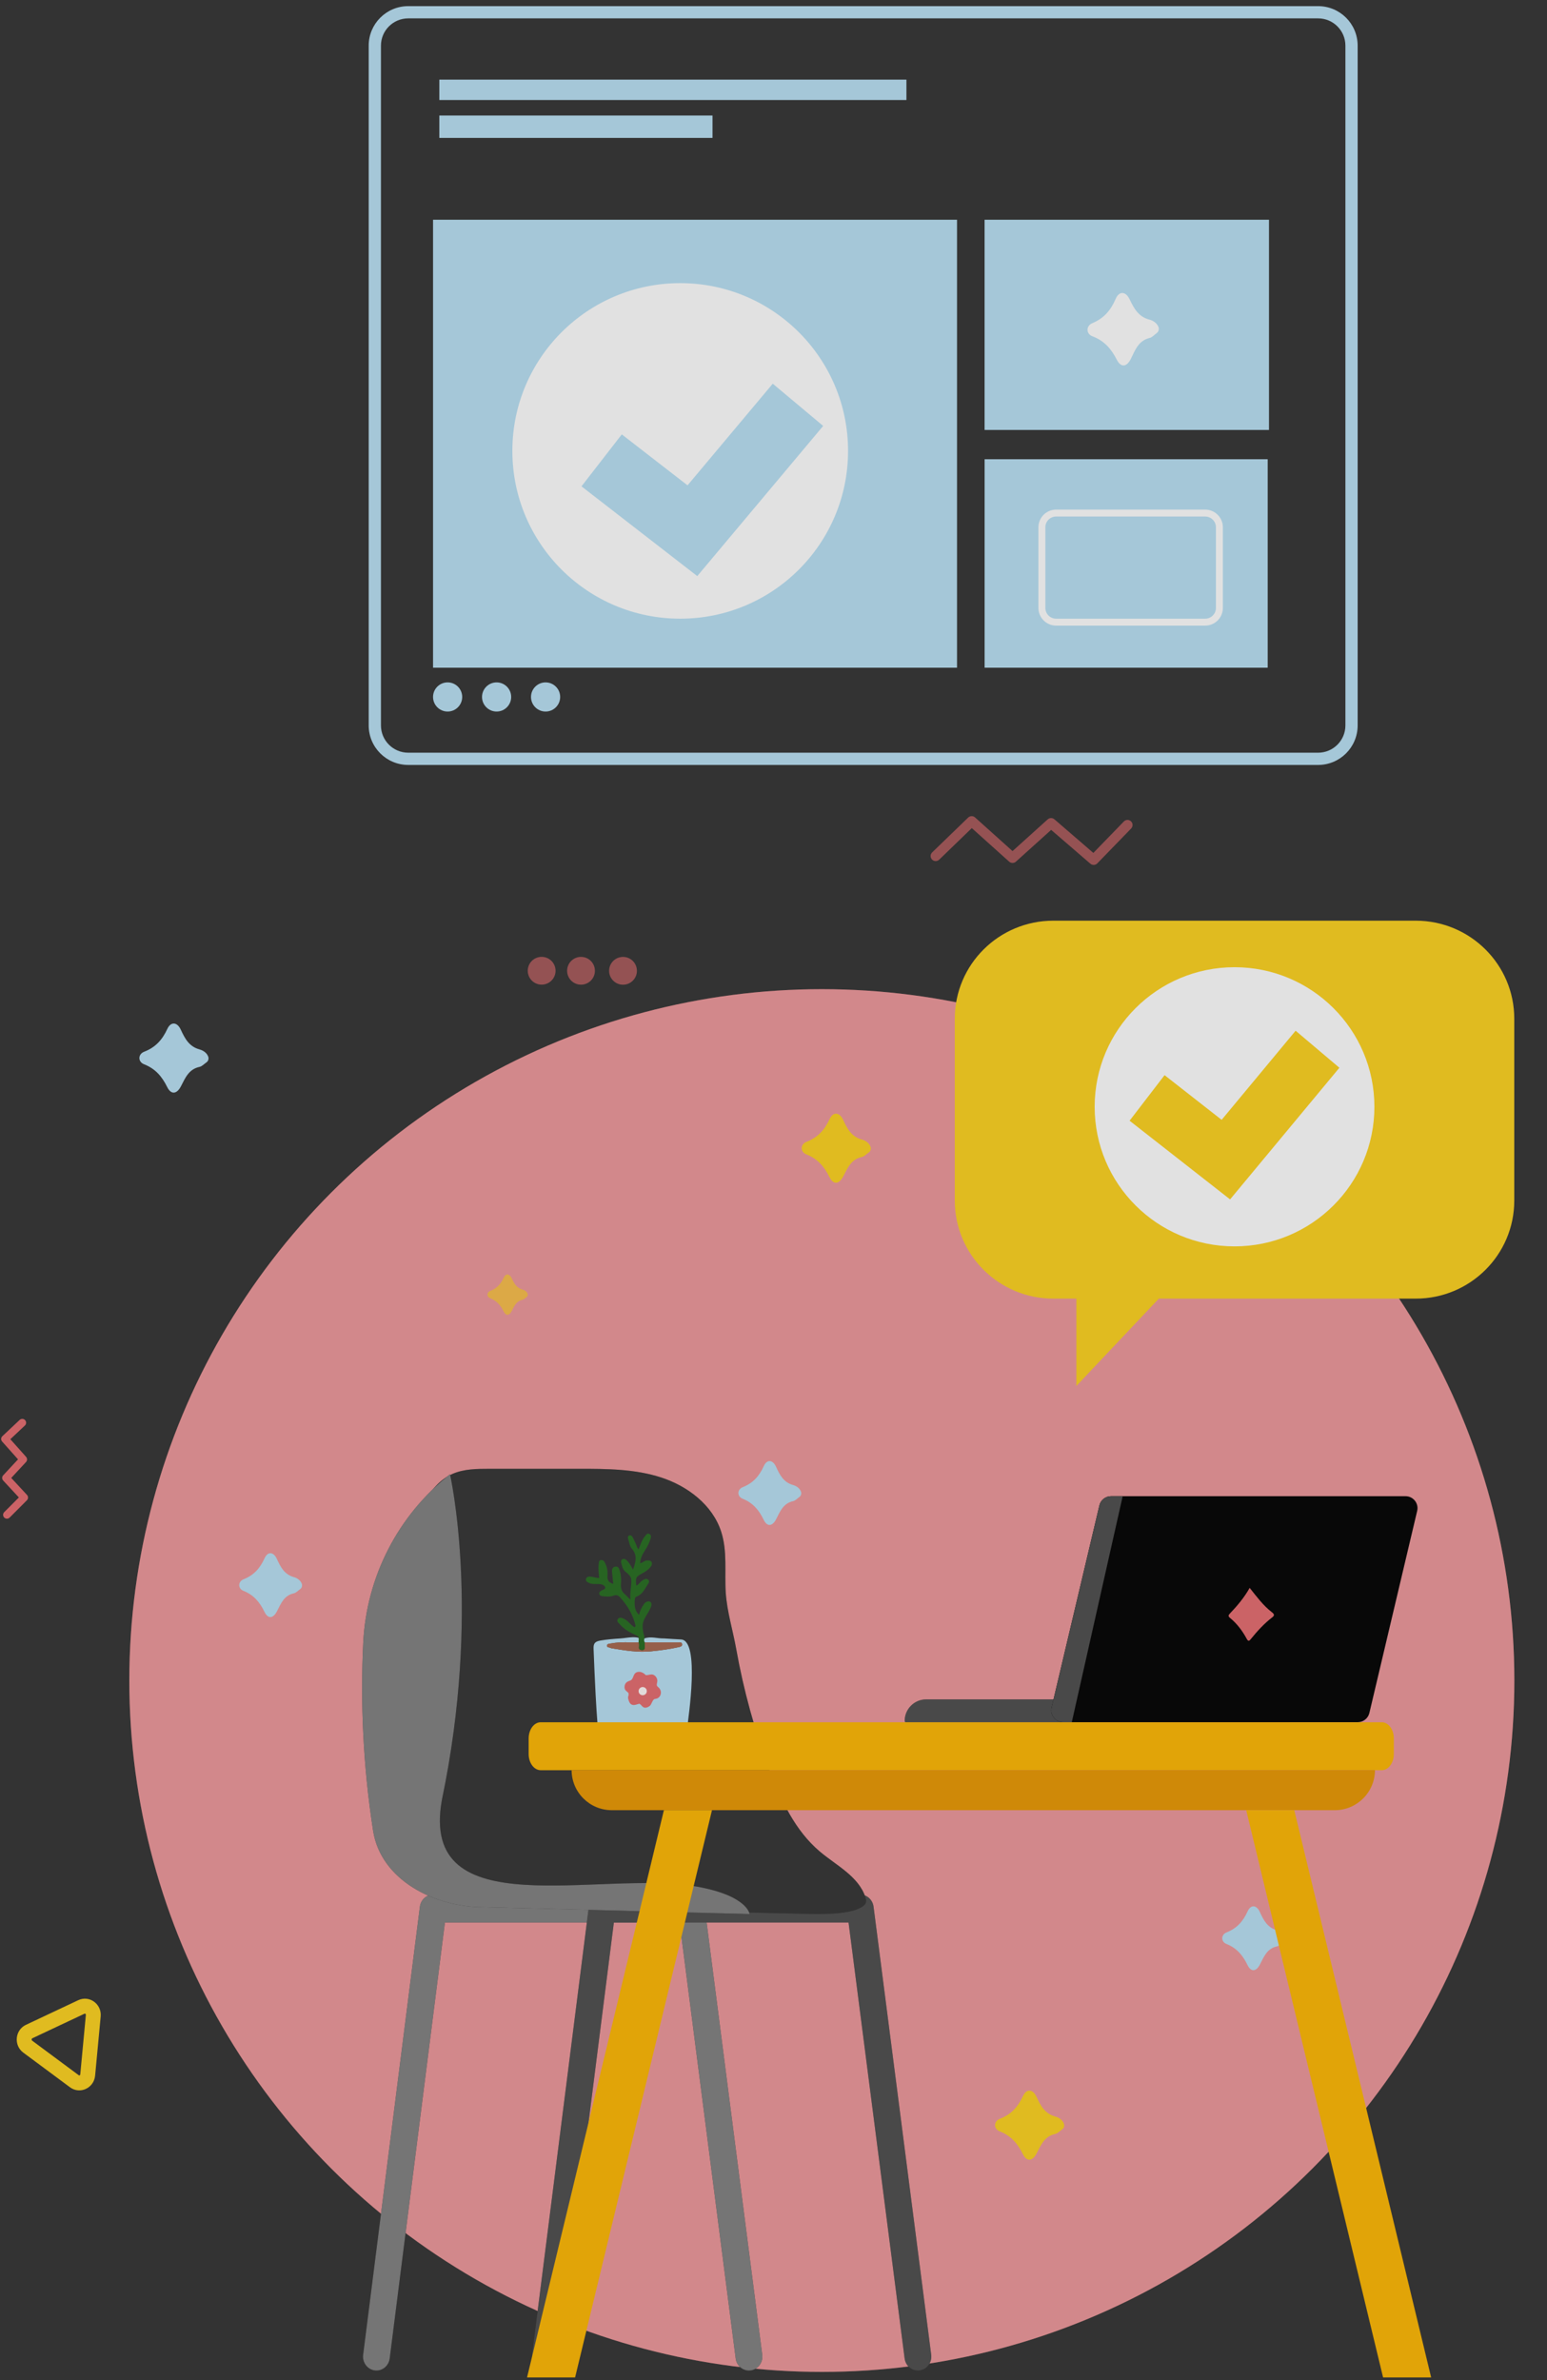 <svg width="390" height="600" viewBox="0 0 390 600" fill="none" xmlns="http://www.w3.org/2000/svg">
<rect x="0" y="0" width="390" height="600" fill="#333333" stroke="none"/>
<g opacity="0.85" clip-path="url(#clip0_167_231)">
<ellipse rx="174.583" ry="174.288" transform="matrix(1 -0 -0 1 207.187 423.649)" fill="#E56B6F"/>
<ellipse rx="174.583" ry="174.288" transform="matrix(1 -0 -0 1 207.187 423.649)" fill="white" fill-opacity="0.3"/>
<g opacity="0.644">
<path fill-rule="evenodd" clip-rule="evenodd" d="M157.06 248.237C155.126 248.235 153.556 246.665 153.558 244.73C153.56 242.795 155.13 241.229 157.066 241.231C159.002 241.231 160.568 242.801 160.568 244.736C160.568 246.669 158.996 248.239 157.06 248.237Z" fill="#E56B6F"/>
<path fill-rule="evenodd" clip-rule="evenodd" d="M146.472 248.229C144.538 248.227 142.968 246.658 142.969 244.723C142.971 242.787 144.542 241.222 146.478 241.224C148.414 241.224 149.98 242.793 149.98 244.728C149.98 246.662 148.408 248.231 146.472 248.229Z" fill="#E56B6F"/>
<path fill-rule="evenodd" clip-rule="evenodd" d="M136.549 248.222C134.613 248.222 133.045 246.65 133.047 244.715C133.047 242.78 134.619 241.214 136.555 241.216C138.491 241.218 140.057 242.786 140.057 244.721C140.057 246.656 138.485 248.224 136.549 248.222Z" fill="#E56B6F"/>
</g>
<path opacity="0.644" d="M244.075 206.102C244.501 205.688 245.15 205.631 245.638 205.937L245.814 206.069L255.26 214.55L264.125 206.557C264.551 206.175 265.169 206.126 265.643 206.415L265.814 206.539L275.635 215.013L283.331 207.084C283.773 206.63 284.47 206.574 284.973 206.925L285.134 207.057C285.589 207.498 285.645 208.195 285.293 208.699L285.161 208.859L276.629 217.651C276.21 218.081 275.558 218.156 275.06 217.857L274.88 217.728L264.997 209.203L256.118 217.212C255.686 217.6 255.057 217.644 254.58 217.343L254.41 217.214L244.993 208.758L236.77 216.713C236.315 217.154 235.616 217.187 235.125 216.821L234.968 216.684C234.528 216.229 234.493 215.53 234.861 215.038L234.999 214.882L244.075 206.102Z" fill="#E56B6F"/>
<path fill-rule="evenodd" clip-rule="evenodd" d="M52.563 266.614C52.599 267.292 52.339 267.624 51.957 267.884C51.413 268.257 50.909 268.821 50.309 268.949C47.556 269.535 46.696 271.776 45.606 273.859C44.567 275.846 43.135 276.027 42.149 274.032C40.837 271.378 39.18 269.415 36.305 268.285C34.739 267.672 34.753 265.747 36.349 265.13C39.24 264.012 40.928 262.095 42.183 259.379C43.065 257.468 44.675 257.631 45.562 259.542C46.6 261.777 47.648 263.843 50.373 264.574C51.369 264.841 52.335 265.594 52.563 266.614Z" fill="#B9E1F5"/>
<path fill-rule="evenodd" clip-rule="evenodd" d="M219.53 289.332C219.567 290.01 219.308 290.343 218.924 290.602C218.38 290.975 217.877 291.539 217.277 291.667C214.523 292.253 213.664 294.495 212.574 296.577C211.534 298.564 210.103 298.744 209.118 296.751C207.805 294.097 206.148 292.133 203.273 291.003C201.707 290.39 201.722 288.465 203.317 287.848C206.208 286.73 207.896 284.813 209.151 282.097C210.034 280.187 211.643 280.35 212.531 282.26C213.569 284.495 214.616 286.561 217.341 287.292C218.338 287.559 219.304 288.312 219.53 289.332Z" fill="#FED21C"/>
<path fill-rule="evenodd" clip-rule="evenodd" d="M323.964 488.51C323.995 489.137 323.761 489.443 323.412 489.684C322.919 490.029 322.462 490.551 321.914 490.669C319.412 491.211 318.632 493.282 317.641 495.206C316.698 497.042 315.395 497.21 314.5 495.366C313.308 492.912 311.802 491.099 309.186 490.054C307.765 489.489 307.778 487.711 309.228 487.14C311.856 486.104 313.389 484.336 314.529 481.826C315.331 480.059 316.793 480.208 317.6 481.977C318.543 484.04 319.496 485.95 321.974 486.623C322.876 486.871 323.757 487.569 323.964 488.51Z" fill="#B9E1F5"/>
<path fill-rule="evenodd" clip-rule="evenodd" d="M268.281 535.615C268.317 536.295 268.057 536.626 267.675 536.885C267.131 537.258 266.627 537.823 266.028 537.951C263.274 538.538 262.414 540.779 261.325 542.861C260.285 544.848 258.853 545.028 257.867 543.035C256.556 540.38 254.898 538.418 252.023 537.287C250.457 536.674 250.471 534.748 252.067 534.133C254.958 533.014 256.646 531.097 257.902 528.382C258.783 526.47 260.393 526.634 261.281 528.544C262.318 530.779 263.366 532.844 266.091 533.576C267.087 533.843 268.053 534.596 268.281 535.615Z" fill="#FED21C"/>
<path opacity="0.644" fill-rule="evenodd" clip-rule="evenodd" d="M133.053 326.294C133.074 326.69 132.923 326.883 132.699 327.035C132.383 327.253 132.089 327.582 131.738 327.656C130.131 327.998 129.63 329.305 128.995 330.52C128.389 331.679 127.553 331.785 126.978 330.621C126.213 329.073 125.247 327.928 123.57 327.269C122.656 326.911 122.664 325.788 123.595 325.428C125.282 324.776 126.265 323.658 126.999 322.073C127.512 320.959 128.451 321.054 128.97 322.169C129.576 323.472 130.186 324.677 131.775 325.104C132.356 325.26 132.919 325.699 133.053 326.294Z" fill="#FED21C"/>
<path fill-rule="evenodd" clip-rule="evenodd" d="M6.545 510.438L19.718 504.233C22.55 502.9 25.675 505.218 25.383 508.33L23.977 523.266C23.683 526.39 20.157 528.05 17.635 526.177L5.866 517.443C3.402 515.612 3.767 511.744 6.545 510.438ZM21.643 507.978C21.669 507.709 21.469 507.56 21.319 507.63L8.145 513.834C7.945 513.929 7.912 514.285 8.106 514.43L19.875 523.162C20.012 523.264 20.214 523.169 20.238 522.914L21.643 507.978Z" fill="#FED21C"/>
<path d="M6.809 376.859C7.136 377.211 7.152 377.743 6.864 378.112L6.785 378.201L2.436 382.561C2.058 382.94 1.445 382.941 1.066 382.563C0.717 382.215 0.689 381.666 0.984 381.286L1.064 381.195L4.757 377.493L0.803 373.233C0.487 372.893 0.46 372.382 0.724 372.013L0.803 371.916L4.545 367.891L0.537 363.398C0.215 363.037 0.212 362.5 0.514 362.136L0.596 362.049L4.953 357.951C5.342 357.585 5.955 357.603 6.321 357.992C6.66 358.352 6.67 358.901 6.363 359.272L6.28 359.36L2.609 362.812L6.576 367.262C6.88 367.603 6.901 368.106 6.64 368.469L6.562 368.564L2.834 372.575L6.809 376.859Z" fill="#E56B6F"/>
<path fill-rule="evenodd" clip-rule="evenodd" d="M201.99 376.269C202.021 376.896 201.787 377.201 201.438 377.443C200.945 377.788 200.488 378.31 199.94 378.428C197.438 378.97 196.658 381.041 195.667 382.964C194.724 384.801 193.421 384.969 192.527 383.125C191.334 380.671 189.828 378.858 187.212 377.813C185.791 377.248 185.805 375.469 187.255 374.898C189.882 373.863 191.415 372.094 192.556 369.584C193.357 367.818 194.819 367.967 195.626 369.735C196.569 371.798 197.522 373.708 200 374.382C200.902 374.63 201.783 375.328 201.99 376.269Z" fill="#B9E1F5"/>
<path fill-rule="evenodd" clip-rule="evenodd" d="M76.144 399.491C76.175 400.118 75.941 400.424 75.593 400.666C75.099 401.01 74.642 401.533 74.094 401.651C71.593 402.193 70.812 404.263 69.821 406.187C68.878 408.023 67.575 408.192 66.681 406.347C65.488 403.894 63.982 402.08 61.366 401.035C59.945 400.47 59.959 398.692 61.409 398.121C64.036 397.086 65.569 395.317 66.71 392.807C67.511 391.04 68.973 391.189 69.78 392.958C70.723 395.021 71.676 396.931 74.154 397.604C75.056 397.852 75.937 398.551 76.144 399.491Z" fill="#B9E1F5"/>
<path fill-rule="evenodd" clip-rule="evenodd" d="M188.809 597.596C187.143 597.596 185.691 596.311 185.463 594.544L171.326 484.648H112.164L98.246 594.536C98.002 596.466 96.304 597.82 94.454 597.563C92.603 597.309 91.302 595.544 91.546 593.615L105.85 480.67C106.071 478.922 107.505 477.613 109.2 477.613H174.282C175.975 477.613 177.407 478.918 177.632 480.664L192.163 593.609C192.409 595.537 191.112 597.305 189.262 597.563C189.111 597.584 188.958 597.596 188.809 597.596Z" fill="black"/>
<path fill-rule="evenodd" clip-rule="evenodd" d="M188.809 597.596C187.143 597.596 185.691 596.311 185.463 594.544L171.326 484.648H112.164L98.246 594.536C98.002 596.466 96.304 597.82 94.454 597.563C92.603 597.309 91.302 595.544 91.546 593.615L105.85 480.67C106.071 478.922 107.505 477.613 109.2 477.613H174.282C175.975 477.613 177.407 478.918 177.632 480.664L192.163 593.609C192.409 595.537 191.112 597.305 189.262 597.563C189.111 597.584 188.958 597.596 188.809 597.596Z" fill="white" fill-opacity="0.5"/>
<path fill-rule="evenodd" clip-rule="evenodd" d="M231.404 597.596C229.737 597.596 228.285 596.311 228.058 594.544L213.92 484.648H154.758L140.84 594.536C140.596 596.466 138.898 597.82 137.048 597.563C135.197 597.309 133.896 595.544 134.14 593.615L148.445 480.67C148.665 478.922 150.099 477.613 151.795 477.613H216.876C218.569 477.613 220.001 478.918 220.226 480.664L234.758 593.609C235.003 595.537 233.706 597.305 231.856 597.563C231.705 597.584 231.552 597.596 231.404 597.596Z" fill="black"/>
<path fill-rule="evenodd" clip-rule="evenodd" d="M231.404 597.596C229.737 597.596 228.285 596.311 228.058 594.544L213.92 484.648H154.758L140.84 594.536C140.596 596.466 138.898 597.82 137.048 597.563C135.197 597.309 133.896 595.544 134.14 593.615L148.445 480.67C148.665 478.922 150.099 477.613 151.795 477.613H216.876C218.569 477.613 220.001 478.918 220.226 480.664L234.758 593.609C235.003 595.537 233.706 597.305 231.856 597.563C231.705 597.584 231.552 597.596 231.404 597.596Z" fill="white" fill-opacity="0.3"/>
<path fill-rule="evenodd" clip-rule="evenodd" d="M124.622 370.27C131.706 370.268 138.789 370.268 145.873 370.266C152.885 370.266 160.033 370.286 166.703 372.464C173.375 374.642 179.613 379.377 181.801 386.09C183.427 391.087 182.626 396.346 182.964 401.491C183.276 406.245 184.755 410.952 185.596 415.666C187.458 426.092 190.277 436.343 194.014 446.248C196.883 453.852 200.482 461.512 206.664 466.742C210.866 470.295 216.422 472.99 218.157 478.234C218.358 478.843 218.474 479.582 218.054 480.064C215.855 482.582 208.165 482.508 205.319 482.508C188.382 482.123 171.445 481.739 154.508 481.355C149.013 481.23 143.464 481.099 138.142 479.721C130.167 477.658 117.605 478.445 110.782 473.801C108.728 472.401 106.645 470.977 105.048 469.068C98.841 461.652 103.85 447.082 103.67 437.782C103.374 422.461 103.079 407.114 104.28 391.84C104.589 387.898 105.013 383.904 106.448 380.224C107.883 376.541 110.46 373.155 114.053 371.566C116.94 370.294 120.196 370.27 123.346 370.27H124.622Z" fill="black"/>
<path fill-rule="evenodd" clip-rule="evenodd" d="M124.622 370.27C131.706 370.268 138.789 370.268 145.873 370.266C152.885 370.266 160.033 370.286 166.703 372.464C173.375 374.642 179.613 379.377 181.801 386.09C183.427 391.087 182.626 396.346 182.964 401.491C183.276 406.245 184.755 410.952 185.596 415.666C187.458 426.092 190.277 436.343 194.014 446.248C196.883 453.852 200.482 461.512 206.664 466.742C210.866 470.295 216.422 472.99 218.157 478.234C218.358 478.843 218.474 479.582 218.054 480.064C215.855 482.582 208.165 482.508 205.319 482.508C188.382 482.123 171.445 481.739 154.508 481.355C149.013 481.23 143.464 481.099 138.142 479.721C130.167 477.658 117.605 478.445 110.782 473.801C108.728 472.401 106.645 470.977 105.048 469.068C98.841 461.652 103.85 447.082 103.67 437.782C103.374 422.461 103.079 407.114 104.28 391.84C104.589 387.898 105.013 383.904 106.448 380.224C107.883 376.541 110.46 373.155 114.053 371.566C116.94 370.294 120.196 370.27 123.346 370.27H124.622Z" fill="white" fill-opacity="0.2"/>
<path fill-rule="evenodd" clip-rule="evenodd" d="M121.982 480.779C109.43 480.779 95.986 473.911 94.059 461.514C91.482 444.935 90.845 428.879 91.564 414.144C92.379 397.48 100.338 381.977 113.445 371.647C113.445 371.647 121.36 406.125 111.407 453.709C105.542 485.98 151.171 471.274 175.583 475.581C188.48 477.856 188.971 482.509 188.971 482.509L121.982 480.779Z" fill="black"/>
<path fill-rule="evenodd" clip-rule="evenodd" d="M121.982 480.779C109.43 480.779 95.986 473.911 94.059 461.514C91.482 444.935 90.845 428.879 91.564 414.144C92.379 397.48 100.338 381.977 113.445 371.647C113.445 371.647 121.36 406.125 111.407 453.709C105.542 485.98 151.171 471.274 175.583 475.581C188.48 477.856 188.971 482.509 188.971 482.509L121.982 480.779Z" fill="white" fill-opacity="0.5"/>
<path fill-rule="evenodd" clip-rule="evenodd" d="M150.67 435.06C150.474 432.755 150.277 429.462 150.153 427.151C149.95 423.308 149.789 419.459 149.64 415.611C149.586 414.253 150.031 413.798 151.39 413.564C153.028 413.278 154.687 413.154 156.343 413.047C157.373 412.979 158.391 412.767 159.423 412.734C159.733 412.724 160.786 412.726 161.03 412.954C161.148 413.067 161.076 414.017 161.005 414.019C158.728 414.079 156.441 413.866 154.18 414.286C153.744 414.367 153.088 414.348 153.018 414.785C152.922 415.383 153.677 415.236 154.027 415.466C154.124 415.528 154.267 415.52 154.389 415.542C157.601 416.074 160.815 416.6 164.089 416.283C166.434 416.055 168.765 415.745 171.065 415.234C171.446 415.151 172.005 415.037 171.966 414.535C171.916 413.901 171.301 414.03 170.873 414.028C168.091 414.015 165.309 414.024 162.526 414.024C162.315 413.715 162.337 413.384 162.439 413.045C164.083 412.434 165.729 413.084 167.371 413.038C168.813 413.127 170.255 413.229 171.699 413.295C176.549 413.517 173.455 433.431 173.321 434.994L150.67 435.06Z" fill="#B9E1F5"/>
<path fill-rule="evenodd" clip-rule="evenodd" d="M161.005 414.019C161.143 414.415 161.127 414.82 161.079 415.232C161.017 415.768 161.338 415.956 161.813 415.987C162.337 416.022 162.564 415.749 162.558 415.251C162.556 414.843 162.539 414.435 162.527 414.026C165.309 414.024 168.091 414.015 170.874 414.028C171.302 414.03 171.918 413.901 171.968 414.537C172.007 415.037 171.447 415.151 171.065 415.234C168.765 415.745 166.434 416.054 164.09 416.283C160.814 416.6 157.602 416.074 154.39 415.542C154.268 415.52 154.125 415.528 154.028 415.466C153.677 415.236 152.922 415.383 153.019 414.785C153.089 414.348 153.745 414.367 154.181 414.286C156.442 413.866 158.729 414.079 161.005 414.019Z" fill="#EE916D"/>
<path fill-rule="evenodd" clip-rule="evenodd" d="M161.005 414.019C161.143 414.415 161.127 414.82 161.079 415.232C161.017 415.768 161.338 415.956 161.813 415.987C162.337 416.022 162.564 415.749 162.558 415.251C162.556 414.843 162.539 414.435 162.527 414.026C165.309 414.024 168.091 414.015 170.874 414.028C171.302 414.03 171.918 413.901 171.968 414.537C172.007 415.037 171.447 415.151 171.065 415.234C168.765 415.745 166.434 416.054 164.09 416.283C160.814 416.6 157.602 416.074 154.39 415.542C154.268 415.52 154.125 415.528 154.028 415.466C153.677 415.236 152.922 415.383 153.019 414.785C153.089 414.348 153.745 414.367 154.181 414.286C156.442 413.866 158.729 414.079 161.005 414.019Z" fill="black" fill-opacity="0.3"/>
<path fill-rule="evenodd" clip-rule="evenodd" d="M162.395 404.286C161.809 405.13 161.356 406.028 161.114 407.031L161.073 407.081C159.923 405.939 159.91 404.515 160.062 403.044C160.093 402.763 160.219 402.582 160.477 402.487C161.89 401.97 162.486 400.683 163.22 399.539C163.47 399.15 163.9 398.63 163.389 398.204C162.901 397.8 162.368 398.14 161.906 398.44C161.365 398.792 161.067 399.447 160.411 399.717C160.182 397.716 160.293 397.502 161.867 396.654C162.713 396.197 163.516 395.684 164.097 394.891C164.364 394.525 164.461 394.136 164.229 393.728C164.006 393.337 163.611 393.411 163.238 393.374C162.535 393.308 162.103 393.974 161.373 394.065C161.451 392.816 161.948 391.835 162.566 390.897C163.187 389.956 163.681 388.946 164.018 387.876C164.151 387.454 164.206 386.922 163.666 386.678C163.162 386.452 162.92 386.877 162.653 387.189C161.828 388.155 161.476 389.36 160.992 390.585C160.585 390.194 160.529 389.728 160.349 389.32C160.084 388.712 159.809 388.108 159.497 387.524C159.313 387.179 159.007 386.901 158.583 387.111C158.215 387.297 158.268 387.686 158.374 387.998C158.659 388.818 158.723 389.757 159.305 390.425C160.738 392.054 160.297 393.738 159.573 395.706C159.077 394.73 158.632 393.947 157.973 393.318C157.666 393.024 157.313 392.907 156.955 393.041C156.523 393.204 156.519 393.678 156.616 394.011C156.837 394.783 156.922 395.578 157.654 396.186C158.289 396.716 159.096 397.291 159.149 398.241C159.24 399.911 158.732 401.552 158.943 403.249C158.403 402.825 158.07 402.336 157.627 401.986C156.721 401.268 156.442 400.393 156.543 399.259C156.636 398.191 156.576 397.093 156.258 396.048C156.092 395.506 155.937 394.825 155.153 394.932C154.355 395.04 154.235 395.671 154.297 396.344C154.388 397.304 154.5 398.26 154.61 399.288C153.47 398.934 153.054 398.388 153.154 397.229C153.251 396.097 153.025 394.912 152.459 393.854C152.239 393.445 151.923 393.2 151.455 393.291C150.974 393.385 150.992 393.817 150.945 394.183C150.792 395.363 150.92 396.586 151.075 397.761C150.345 397.991 148.016 396.735 147.722 398.078C147.608 398.609 148.041 398.796 148.397 398.992C149.203 399.431 150.088 399.29 150.953 399.313C151.592 399.328 152.314 399.547 152.535 400.07C152.779 400.652 151.989 400.722 151.604 400.973C151.286 401.18 150.965 401.424 151.093 401.866C151.195 402.227 151.524 402.34 151.871 402.378C152.821 402.481 153.774 402.578 154.698 402.237C155.317 402.011 155.828 402.136 156.266 402.616C158.2 404.722 159.615 407.106 160.246 409.918C160.155 410.02 160.062 410.123 159.973 410.224C158.984 409.684 158.411 408.625 157.387 408.138C156.868 407.892 156.239 407.567 155.791 408.11C155.331 408.674 155.942 409.115 156.266 409.484C157.406 410.777 158.883 411.596 160.444 412.275C161.408 412.606 160.92 413.403 161.005 414.017C161.143 414.413 161.127 414.818 161.079 415.23C161.017 415.768 161.338 415.954 161.811 415.985C162.337 416.02 162.562 415.747 162.558 415.249C162.556 414.841 162.539 414.433 162.527 414.023C162.314 413.713 162.335 413.382 162.44 413.043C162.554 412.672 162.229 411.863 162.165 411.476C162.066 410.878 161.979 410.272 162.022 409.666C162.111 408.42 162.879 407.387 163.489 406.336C163.76 405.866 164.428 404.732 164.202 404.165C163.863 403.319 162.767 403.754 162.395 404.286Z" fill="#256C1F"/>
<path fill-rule="evenodd" clip-rule="evenodd" d="M158.439 426.793C158.437 426.723 157.732 426.197 157.639 426.038C157.479 425.759 157.413 425.452 157.448 425.132C157.544 424.263 158.067 423.907 158.824 423.675C159.781 423.383 159.494 421.995 160.485 421.572C161.3 421.221 162.228 421.659 162.782 422.272C163.48 422.39 164.228 421.831 164.944 422.317C165.366 422.603 165.614 422.998 165.701 423.517C165.782 423.998 165.502 424.436 165.597 424.923C165.709 425.152 165.932 425.301 166.114 425.483C167.07 426.452 166.58 428.084 165.295 428.262C165.202 428.275 165.111 428.289 165.084 428.293C164.501 428.382 164.27 429.698 163.817 430.038C163.531 430.253 163.209 430.439 162.855 430.487C161.964 430.611 161.821 429.818 161.178 429.49C160.902 429.57 160.592 429.663 160.278 429.75C159.432 429.98 158.873 429.686 158.563 428.867C158.387 428.401 158.226 427.952 158.441 427.441C158.516 427.263 158.443 427.025 158.439 426.793Z" fill="#E56B6F"/>
<path fill-rule="evenodd" clip-rule="evenodd" d="M163.061 426.323C163.061 426.894 162.598 427.356 162.027 427.356C161.454 427.356 160.991 426.894 160.991 426.323C160.991 425.75 161.454 425.287 162.027 425.287C162.598 425.287 163.061 425.75 163.061 426.323Z" fill="#FFF7F6"/>
<path fill-rule="evenodd" clip-rule="evenodd" d="M325.03 434.212H228.463C228.247 434.212 228.072 434.038 228.072 433.823C228.072 430.826 230.502 428.397 233.501 428.397H325.03C325.245 428.397 325.419 428.571 325.419 428.786V433.823C325.419 434.038 325.245 434.212 325.03 434.212Z" fill="black"/>
<path fill-rule="evenodd" clip-rule="evenodd" d="M325.03 434.212H228.463C228.247 434.212 228.072 434.038 228.072 433.823C228.072 430.826 230.502 428.397 233.501 428.397H325.03C325.245 428.397 325.419 428.571 325.419 428.786V433.823C325.419 434.038 325.245 434.212 325.03 434.212Z" fill="white" fill-opacity="0.3"/>
<path fill-rule="evenodd" clip-rule="evenodd" d="M357.272 380.878L345.218 431.832C344.896 433.191 343.684 434.148 342.288 434.148H268.039C266.095 434.148 264.662 432.337 265.108 430.446L277.162 379.494C277.483 378.136 278.695 377.178 280.091 377.178H354.34C356.284 377.178 357.719 378.989 357.272 380.878Z" fill="black"/>
<path fill-rule="evenodd" clip-rule="evenodd" d="M315.043 400.293C313.647 402.775 311.907 404.816 310.055 406.762C309.666 407.171 309.57 407.439 310.08 407.854C311.855 409.301 313.216 411.125 314.307 413.147C314.636 413.756 314.879 413.749 315.267 413.274C316.936 411.212 318.706 409.263 320.813 407.654C321.519 407.115 320.994 406.702 320.558 406.361C318.43 404.704 316.838 402.539 315.043 400.293Z" fill="#E56B6F"/>
<path fill-rule="evenodd" clip-rule="evenodd" d="M283.032 377.178L270.2 434.148H268.037C266.093 434.148 264.661 432.337 265.108 430.446L277.16 379.494C277.481 378.136 278.693 377.178 280.089 377.178H283.032Z" fill="black"/>
<path fill-rule="evenodd" clip-rule="evenodd" d="M283.032 377.178L270.2 434.148H268.037C266.093 434.148 264.661 432.337 265.108 430.446L277.16 379.494C277.481 378.136 278.693 377.178 280.089 377.178H283.032Z" fill="white" fill-opacity="0.3"/>
<path fill-rule="evenodd" clip-rule="evenodd" d="M351.386 438.247V442.168C351.386 444.425 350.021 446.253 348.339 446.253H136.318C134.636 446.253 133.273 444.425 133.273 442.168V438.247C133.273 435.991 134.636 434.164 136.318 434.164H348.339C350.021 434.164 351.386 435.991 351.386 438.247Z" fill="#FFB700"/>
<path fill-rule="evenodd" clip-rule="evenodd" d="M336.499 456.332H154.233C148.638 456.332 144.101 451.798 144.101 446.207H346.631C346.631 451.798 342.095 456.332 336.499 456.332Z" fill="#EA9800"/>
<path fill-rule="evenodd" clip-rule="evenodd" d="M144.983 599.334L179.49 456.332H167.37L132.865 599.334H144.983Z" fill="#FFB700"/>
<path fill-rule="evenodd" clip-rule="evenodd" d="M348.677 599.334L314.172 456.332H326.29L360.796 599.334H348.677Z" fill="#FFB700"/>
<path fill-rule="evenodd" clip-rule="evenodd" d="M292.137 327.372L271.354 349.388V327.372H265.549C251.827 327.372 240.703 316.31 240.703 302.66V256.802C240.703 243.157 251.827 232.095 265.549 232.095H356.902C370.625 232.095 381.748 243.157 381.748 256.802V302.66C381.748 316.31 370.625 327.372 356.902 327.372H292.137Z" fill="#FED21C"/>
<path fill-rule="evenodd" clip-rule="evenodd" d="M311.226 314.2C291.751 314.2 275.964 298.446 275.964 279.012C275.964 259.578 291.751 243.824 311.226 243.824C330.7 243.824 346.487 259.578 346.487 279.012C346.487 298.446 330.7 314.2 311.226 314.2Z" fill="white"/>
<path fill-rule="evenodd" clip-rule="evenodd" d="M310.106 302.356L284.768 282.522L293.589 271.037L307.976 282.301L326.627 259.837L337.66 269.172L310.106 302.356Z" fill="#FED21C"/>
<path fill-rule="evenodd" clip-rule="evenodd" d="M102.92 4.633C99.116 4.633 96.036 7.711 96.036 11.507V182.87C96.036 186.668 99.117 189.748 102.92 189.748H332.297C336.097 189.748 339.178 186.669 339.178 182.87V11.507C339.178 7.71 336.097 4.633 332.297 4.633H102.92ZM92.948 11.507C92.948 6.003 97.413 1.547 102.92 1.547H332.297C337.801 1.547 342.266 6.004 342.266 11.507V182.87C342.266 188.373 337.802 192.835 332.297 192.835H102.92C97.412 192.835 92.948 188.374 92.948 182.87V11.507Z" fill="#B9E1F5"/>
<mask id="mask0_167_231" style="mask-type:alpha" maskUnits="userSpaceOnUse" x="91" y="0" width="250" height="192">
<path fill-rule="evenodd" clip-rule="evenodd" d="M91.406 191.292H340.72V0H91.406V191.292Z" fill="white"/>
</mask>
<g mask="url(#mask0_167_231)">
<path fill-rule="evenodd" clip-rule="evenodd" d="M110.754 25.215H228.509V20.075H110.754V25.215Z" fill="#B9E1F5"/>
<path fill-rule="evenodd" clip-rule="evenodd" d="M110.754 34.767H179.625V29.122H110.754V34.767Z" fill="#B9E1F5"/>
<path fill-rule="evenodd" clip-rule="evenodd" d="M109.171 168.322H241.265V55.397H109.171V168.322Z" fill="#B9E1F5"/>
<path fill-rule="evenodd" clip-rule="evenodd" d="M248.215 108.386H319.911V55.397H248.215V108.386Z" fill="#B9E1F5"/>
<path fill-rule="evenodd" clip-rule="evenodd" d="M248.221 168.322H319.586V115.77H248.221V168.322Z" fill="#B9E1F5"/>
<path fill-rule="evenodd" clip-rule="evenodd" d="M116.52 175.698C116.52 177.726 114.875 179.374 112.846 179.374C110.816 179.374 109.171 177.726 109.171 175.698C109.171 173.669 110.816 172.025 112.846 172.025C114.875 172.025 116.52 173.669 116.52 175.698Z" fill="#B9E1F5"/>
<path fill-rule="evenodd" clip-rule="evenodd" d="M128.869 175.698C128.869 177.726 127.223 179.374 125.194 179.374C123.164 179.374 121.519 177.726 121.519 175.698C121.519 173.669 123.164 172.025 125.194 172.025C127.223 172.025 128.869 173.669 128.869 175.698Z" fill="#B9E1F5"/>
<path fill-rule="evenodd" clip-rule="evenodd" d="M141.217 175.698C141.217 177.726 139.572 179.374 137.542 179.374C135.513 179.374 133.867 177.726 133.867 175.698C133.867 173.669 135.513 172.025 137.542 172.025C139.572 172.025 141.217 173.669 141.217 175.698Z" fill="#B9E1F5"/>
<path fill-rule="evenodd" clip-rule="evenodd" d="M213.795 113.671C213.795 137.029 194.852 155.966 171.481 155.966C148.113 155.966 129.167 137.029 129.167 113.671C129.167 90.314 148.113 71.377 171.481 71.377C194.852 71.377 213.795 90.314 213.795 113.671Z" fill="white"/>
<path fill-rule="evenodd" clip-rule="evenodd" d="M207.523 107.373L175.782 145.229L146.591 122.603L156.754 109.503L173.327 122.349L194.812 96.725L207.523 107.373Z" fill="#B9E1F5"/>
<path fill-rule="evenodd" clip-rule="evenodd" d="M292.125 82.689C292.174 83.398 291.916 83.754 291.528 84.034C290.973 84.435 290.466 85.035 289.852 85.186C287.026 85.853 286.187 88.223 285.105 90.43C284.078 92.531 282.604 92.751 281.545 90.681C280.138 87.926 278.388 85.901 275.398 84.777C273.773 84.166 273.745 82.148 275.377 81.467C278.335 80.235 280.036 78.192 281.273 75.319C282.143 73.297 283.802 73.437 284.759 75.42C285.877 77.742 286.998 79.882 289.824 80.594C290.857 80.856 291.867 81.624 292.125 82.689Z" fill="white"/>
<path fill-rule="evenodd" clip-rule="evenodd" d="M266.255 130.211C264.752 130.211 263.537 131.427 263.537 132.924V153.254C263.537 154.751 264.752 155.967 266.255 155.967H303.825C305.323 155.967 306.539 154.752 306.539 153.254V132.924C306.539 131.427 305.323 130.211 303.825 130.211H266.255ZM261.791 132.924C261.791 130.462 263.789 128.466 266.255 128.466H303.825C306.288 128.466 308.286 130.462 308.286 132.924V153.254C308.286 155.716 306.288 157.713 303.825 157.713H266.255C263.789 157.713 261.791 155.716 261.791 153.254V132.924Z" fill="white"/>
</g>
</g>
<defs>
<clipPath id="clip0_167_231">
<rect width="390" height="600" fill="white"/>
</clipPath>
</defs>
</svg>
